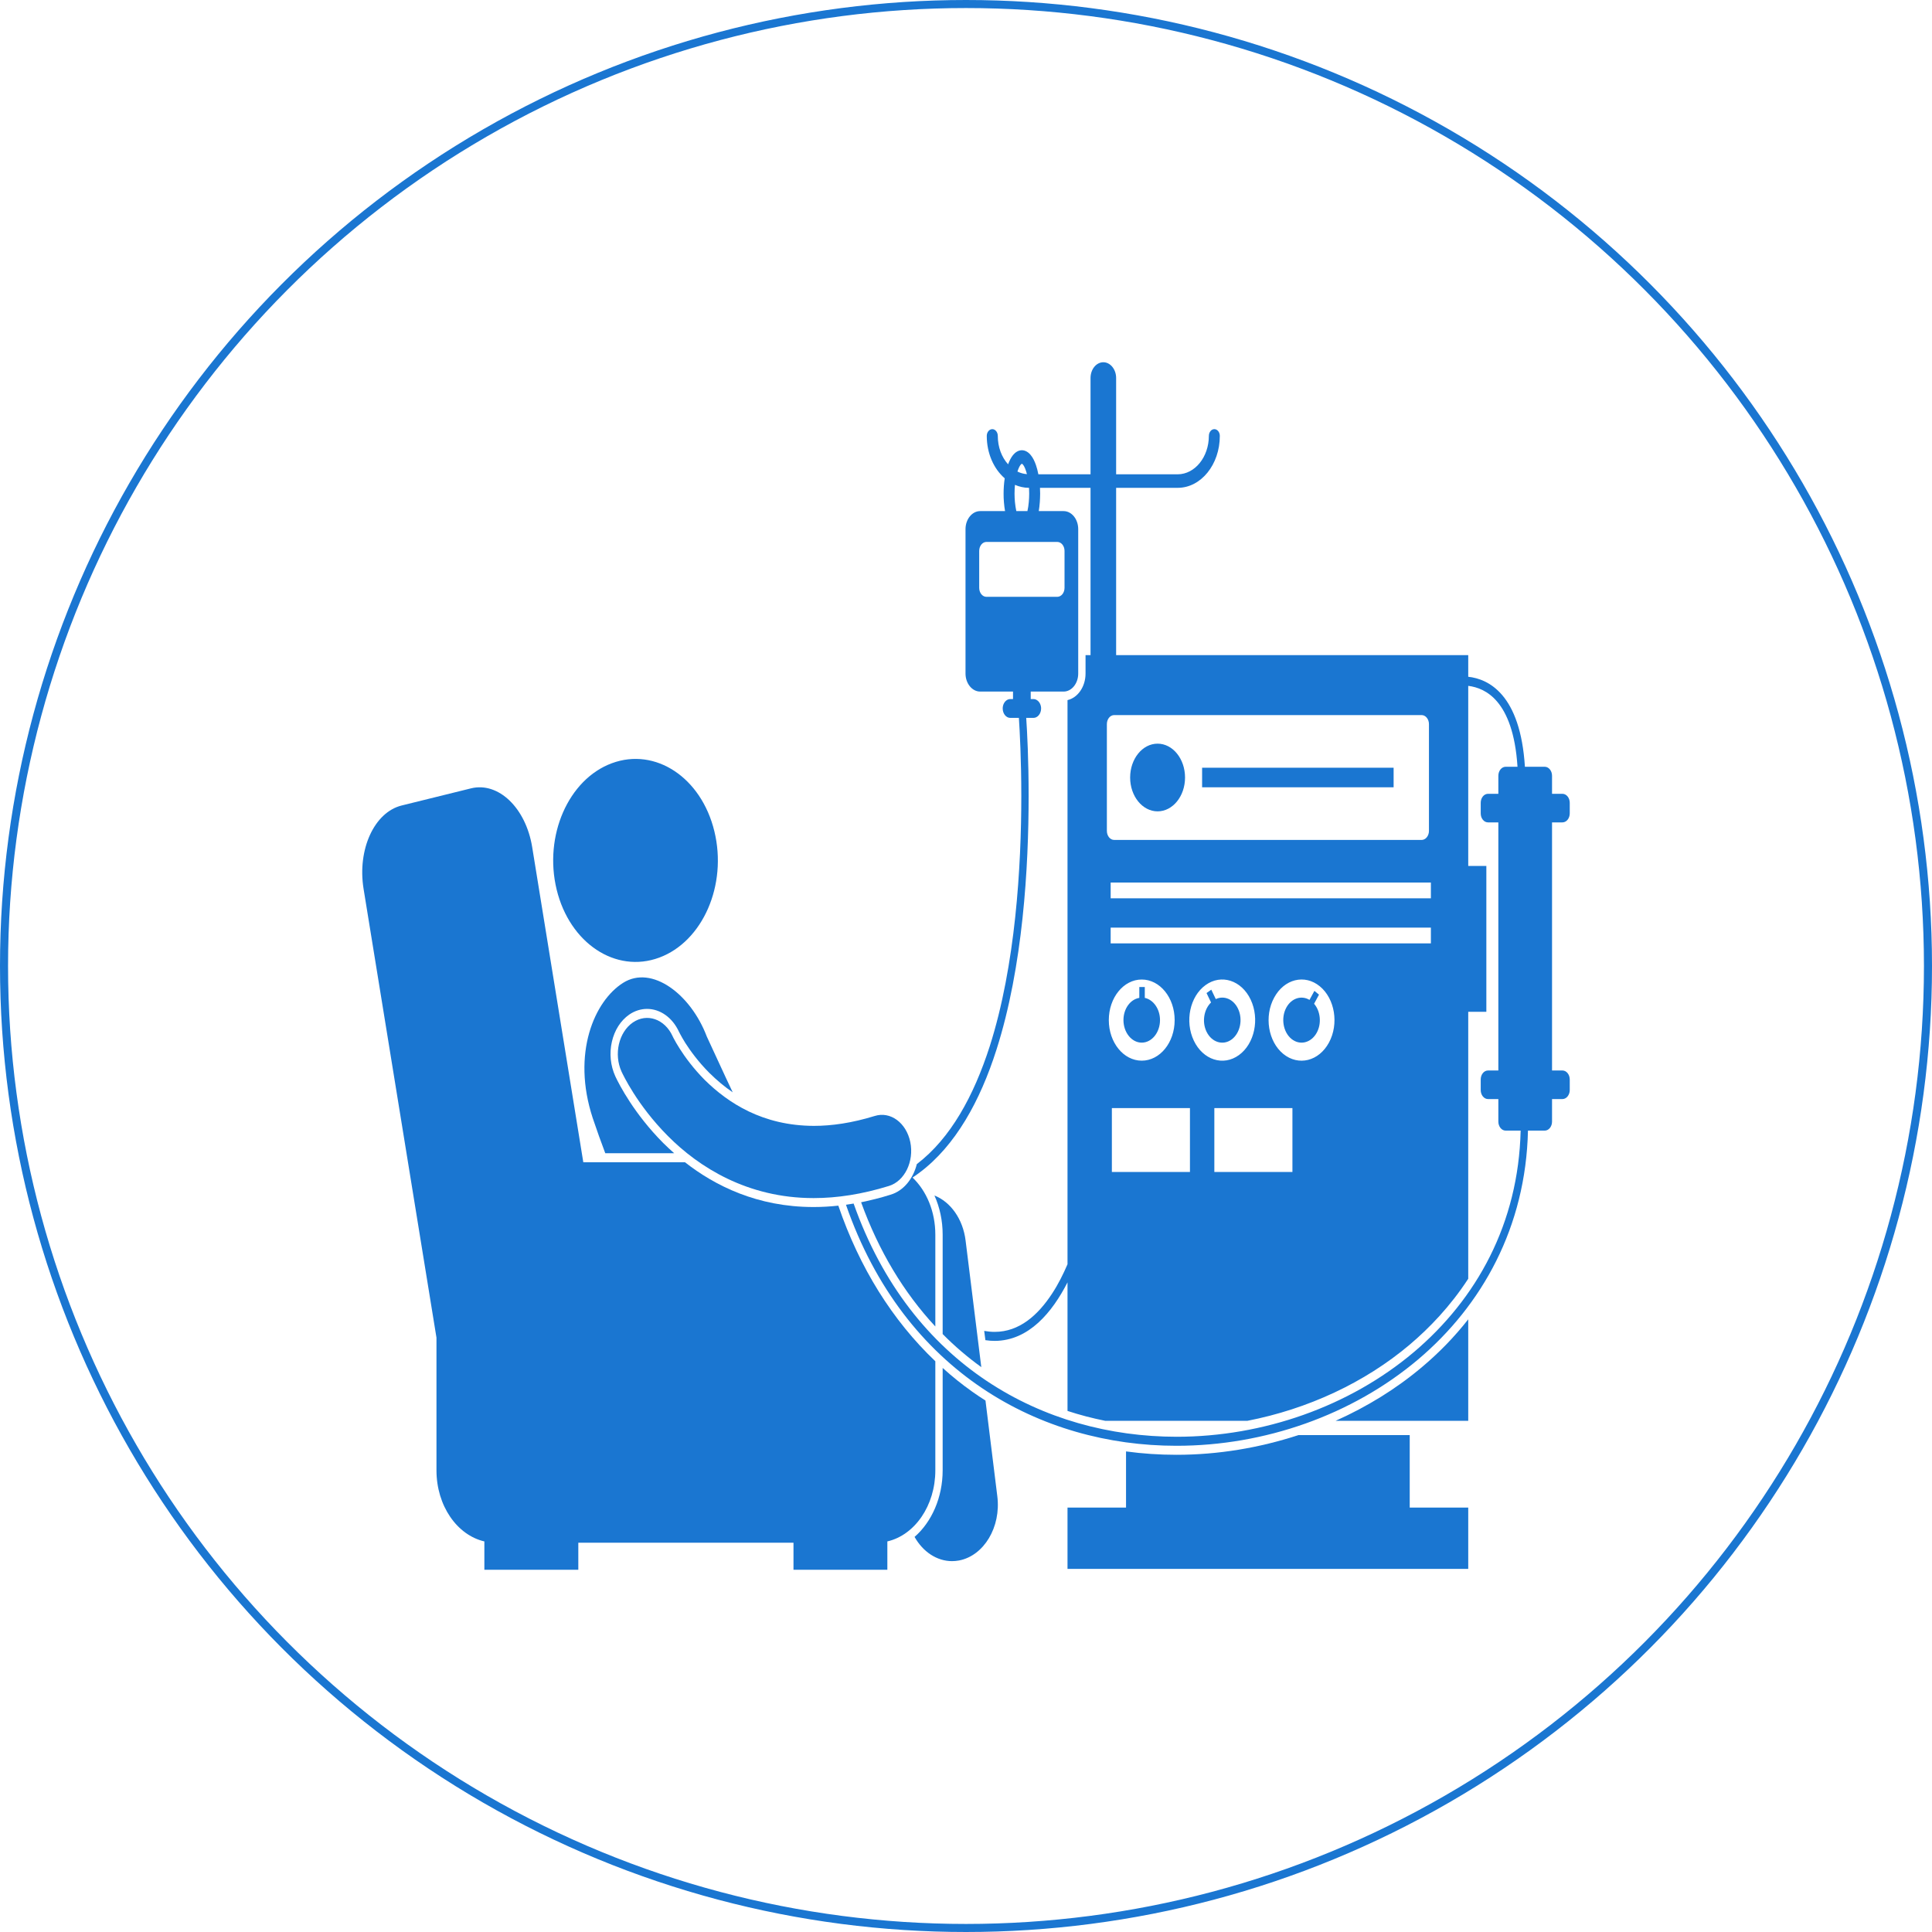<svg width="24" height="24" viewBox="0 0 24 24" fill="none" xmlns="http://www.w3.org/2000/svg">
<path d="M7.519 14.326H8.375C8.326 14.283 8.281 14.24 8.239 14.199C7.878 13.836 7.692 13.474 7.644 13.371C7.583 13.237 7.568 13.085 7.601 12.941C7.634 12.797 7.71 12.678 7.816 12.604C7.884 12.557 7.961 12.533 8.038 12.533C8.202 12.533 8.353 12.641 8.434 12.816C8.437 12.823 8.441 12.831 8.448 12.843C8.467 12.88 8.49 12.918 8.514 12.957C8.573 13.049 8.672 13.188 8.813 13.329C8.906 13.421 9.002 13.501 9.102 13.569C8.984 13.321 8.877 13.083 8.78 12.876C8.581 12.35 8.097 11.984 7.741 12.209C7.384 12.433 7.099 13.085 7.363 13.889C7.415 14.044 7.467 14.188 7.519 14.326Z" fill="#1A76D1"/>
<path d="M11.361 19.092C11.465 19.277 11.638 19.393 11.827 19.393C11.855 19.393 11.884 19.39 11.913 19.385C12.223 19.326 12.437 18.969 12.389 18.587L12.242 17.398C12.187 17.363 12.132 17.327 12.079 17.289C11.95 17.198 11.827 17.099 11.71 16.993V18.265C11.71 18.603 11.573 18.908 11.361 19.092Z" fill="#1A76D1"/>
<path d="M11.995 15.411C11.962 15.142 11.808 14.93 11.608 14.851C11.673 14.995 11.71 15.161 11.71 15.337V16.572C11.859 16.723 12.02 16.86 12.19 16.983L11.995 15.411Z" fill="#1A76D1"/>
<path d="M5.422 16.617V18.265C5.422 18.705 5.678 19.07 6.017 19.148V19.5H7.184V19.164H9.857V19.5H11.023V19.148C11.362 19.07 11.619 18.705 11.619 18.265V16.91C11.087 16.404 10.677 15.748 10.414 14.977C10.312 14.988 10.21 14.994 10.111 14.994H10.11H10.104C9.407 14.994 8.879 14.728 8.509 14.438H7.246L6.611 10.523C6.532 10.036 6.192 9.71 5.852 9.793L4.99 10.006C4.649 10.09 4.438 10.553 4.516 11.039L5.422 16.617Z" fill="#1A76D1"/>
<path d="M8.189 11.896C8.73 11.696 9.037 10.993 8.874 10.326C8.712 9.659 8.142 9.281 7.601 9.481C7.06 9.681 6.753 10.384 6.915 11.051C7.077 11.717 7.648 12.096 8.189 11.896Z" fill="#1A76D1"/>
<path d="M17.667 16.98C17.347 17.251 16.982 17.475 16.591 17.65H18.239V16.389C18.072 16.602 17.881 16.8 17.667 16.98Z" fill="#1A76D1"/>
<path d="M11.066 14.84C10.942 14.879 10.819 14.91 10.697 14.935C10.915 15.538 11.227 16.057 11.619 16.478V15.337C11.619 15.048 11.508 14.792 11.336 14.628C11.365 14.609 11.393 14.589 11.421 14.568C11.87 14.233 12.176 13.675 12.378 13.041C12.709 12.008 12.778 10.764 12.778 9.89C12.778 9.443 12.76 9.093 12.748 8.918H12.838C12.89 8.918 12.933 8.865 12.933 8.801C12.933 8.76 12.915 8.723 12.889 8.703C12.874 8.691 12.857 8.684 12.838 8.684H12.804V8.591H13.212C13.313 8.591 13.394 8.49 13.394 8.367V6.573C13.394 6.45 13.313 6.349 13.212 6.349H12.904C12.91 6.314 12.914 6.276 12.917 6.237C12.919 6.203 12.921 6.168 12.921 6.132C12.921 6.107 12.92 6.083 12.919 6.06H13.547V8.138H13.485V8.367C13.485 8.531 13.388 8.668 13.261 8.697V15.705C13.208 15.828 13.146 15.953 13.071 16.067C12.895 16.337 12.663 16.545 12.356 16.545C12.314 16.545 12.271 16.541 12.226 16.533L12.241 16.648C12.28 16.654 12.318 16.657 12.356 16.657C12.781 16.656 13.072 16.3 13.261 15.93V17.527C13.413 17.577 13.57 17.618 13.73 17.65H15.495C16.245 17.504 16.952 17.177 17.513 16.703C17.755 16.498 18.016 16.228 18.239 15.885V12.569H18.464V10.757H18.239V8.52C18.351 8.534 18.485 8.582 18.599 8.717C18.72 8.86 18.824 9.105 18.851 9.525H18.704C18.654 9.525 18.613 9.575 18.613 9.637V9.861H18.485C18.434 9.861 18.394 9.911 18.394 9.973V10.104C18.394 10.166 18.434 10.216 18.485 10.216H18.613V13.298H18.485C18.434 13.298 18.394 13.348 18.394 13.41V13.541C18.394 13.602 18.434 13.653 18.485 13.653H18.613V13.933C18.613 13.995 18.654 14.045 18.704 14.045H18.799H18.89C18.863 15.2 18.343 16.137 17.564 16.796C16.764 17.472 15.692 17.848 14.616 17.848C12.966 17.847 11.316 16.967 10.604 14.951C10.572 14.957 10.541 14.961 10.509 14.966C11.233 17.053 12.932 17.96 14.613 17.96C14.614 17.96 14.615 17.96 14.616 17.96C15.709 17.96 16.797 17.579 17.616 16.888C18.412 16.215 18.954 15.243 18.981 14.045H19.072H19.189C19.239 14.045 19.28 13.995 19.28 13.933V13.653H19.409C19.459 13.653 19.5 13.602 19.5 13.541V13.41C19.5 13.348 19.459 13.298 19.409 13.298H19.28V10.216H19.409C19.459 10.216 19.5 10.166 19.5 10.104V9.973C19.5 9.911 19.459 9.861 19.409 9.861H19.28V9.637C19.28 9.575 19.239 9.525 19.189 9.525H18.943C18.915 9.08 18.804 8.803 18.662 8.636C18.526 8.476 18.367 8.421 18.239 8.407V8.138H13.865V6.06H14.63C14.919 6.06 15.153 5.771 15.153 5.415C15.153 5.369 15.123 5.331 15.085 5.331C15.047 5.331 15.017 5.369 15.017 5.415C15.016 5.678 14.844 5.891 14.63 5.892H13.865V4.696C13.865 4.588 13.793 4.5 13.706 4.5C13.618 4.5 13.547 4.588 13.547 4.696V5.892H12.899C12.891 5.851 12.881 5.811 12.869 5.777C12.852 5.729 12.832 5.686 12.804 5.653C12.777 5.619 12.738 5.593 12.694 5.593C12.65 5.593 12.612 5.619 12.584 5.653C12.559 5.684 12.539 5.724 12.523 5.768C12.444 5.681 12.395 5.556 12.395 5.415C12.395 5.369 12.364 5.331 12.327 5.331C12.289 5.331 12.258 5.369 12.258 5.415C12.258 5.633 12.346 5.825 12.481 5.942C12.472 6.001 12.467 6.065 12.467 6.132C12.467 6.168 12.468 6.203 12.471 6.237C12.474 6.276 12.479 6.314 12.485 6.349H12.176C12.076 6.349 11.994 6.45 11.994 6.573V8.367C11.994 8.49 12.076 8.591 12.176 8.591H12.584V8.684H12.55C12.531 8.684 12.514 8.691 12.499 8.703C12.473 8.724 12.456 8.76 12.456 8.801C12.456 8.865 12.498 8.918 12.55 8.918H12.657C12.668 9.086 12.687 9.437 12.687 9.89C12.687 10.756 12.617 11.99 12.294 13C12.096 13.614 11.809 14.141 11.389 14.461C11.344 14.642 11.226 14.791 11.066 14.84ZM14.782 14.559H13.812V13.765H14.782V14.559ZM13.774 12.672C13.774 12.393 13.957 12.168 14.183 12.168C14.409 12.168 14.592 12.393 14.592 12.672C14.592 12.951 14.409 13.176 14.183 13.176C13.957 13.176 13.774 12.951 13.774 12.672ZM14.83 12.927C14.716 12.687 14.781 12.378 14.976 12.237C15.171 12.096 15.422 12.177 15.536 12.417C15.65 12.657 15.585 12.966 15.39 13.107C15.195 13.248 14.944 13.167 14.83 12.927ZM16.055 14.559H15.085V13.765H16.055V14.559ZM16.509 12.951C16.384 13.183 16.13 13.246 15.941 13.092C15.753 12.938 15.702 12.624 15.828 12.393C15.953 12.161 16.207 12.098 16.395 12.252C16.583 12.406 16.634 12.72 16.509 12.951ZM17.775 11.719H13.797V11.523H17.775V11.719ZM17.775 11.159H13.797V10.963H17.775V11.159ZM17.66 8.883C17.71 8.883 17.751 8.934 17.751 8.995V10.322C17.751 10.383 17.71 10.434 17.66 10.434H13.841C13.79 10.434 13.75 10.383 13.75 10.322V8.995C13.75 8.934 13.79 8.883 13.841 8.883H17.66ZM12.644 5.843C12.656 5.809 12.669 5.785 12.68 5.772C12.691 5.76 12.694 5.761 12.694 5.761C12.694 5.761 12.697 5.76 12.708 5.772C12.724 5.79 12.742 5.832 12.757 5.89C12.716 5.887 12.676 5.876 12.639 5.858C12.641 5.853 12.643 5.848 12.644 5.843ZM12.608 6.237C12.605 6.204 12.603 6.169 12.603 6.132C12.603 6.094 12.605 6.058 12.608 6.023C12.662 6.046 12.72 6.06 12.781 6.06H12.783C12.784 6.083 12.785 6.107 12.785 6.132C12.785 6.168 12.783 6.204 12.78 6.237C12.776 6.278 12.771 6.316 12.763 6.349H12.625C12.618 6.316 12.612 6.278 12.608 6.237ZM12.164 7.302V6.844C12.164 6.782 12.204 6.732 12.254 6.732H13.133C13.184 6.732 13.224 6.782 13.224 6.844V7.302C13.224 7.364 13.184 7.414 13.133 7.414H12.254C12.204 7.414 12.164 7.364 12.164 7.302Z" fill="#1A76D1"/>
<path d="M14.613 18.072C14.401 18.072 14.193 18.058 13.988 18.03V18.728H13.261V19.489H18.239V18.728H17.512V17.827H16.13C15.645 17.986 15.131 18.072 14.616 18.072H14.613V18.072Z" fill="#1A76D1"/>
<path d="M14.183 12.952C14.308 12.952 14.41 12.826 14.41 12.672C14.41 12.534 14.328 12.419 14.221 12.396V12.261H14.153V12.396C14.042 12.414 13.956 12.53 13.956 12.672C13.956 12.826 14.058 12.952 14.183 12.952Z" fill="#1A76D1"/>
<path d="M14.38 10.079C14.568 10.079 14.721 9.891 14.721 9.659C14.721 9.426 14.568 9.238 14.38 9.238C14.192 9.238 14.039 9.426 14.039 9.659C14.039 9.891 14.192 10.079 14.38 10.079Z" fill="#1A76D1"/>
<path d="M17.312 9.537H14.933V9.78H17.312V9.537Z" fill="#1A76D1"/>
<path d="M8.755 13.416C8.613 13.273 8.509 13.13 8.443 13.026C8.41 12.974 8.386 12.932 8.372 12.905C8.365 12.891 8.36 12.881 8.357 12.876C8.356 12.875 8.356 12.874 8.356 12.873C8.355 12.873 8.355 12.872 8.355 12.871L8.355 12.871C8.256 12.657 8.035 12.582 7.861 12.702C7.686 12.823 7.623 13.096 7.721 13.312H7.721C7.737 13.345 7.912 13.725 8.297 14.112C8.679 14.497 9.284 14.883 10.104 14.883C10.106 14.883 10.108 14.883 10.11 14.883C10.397 14.883 10.708 14.836 11.044 14.732C11.239 14.671 11.357 14.427 11.308 14.187C11.258 13.947 11.061 13.802 10.866 13.863C10.584 13.95 10.333 13.986 10.11 13.986C9.472 13.984 9.043 13.7 8.755 13.416Z" fill="#1A76D1"/>
<path d="M15.379 12.53C15.322 12.411 15.205 12.363 15.103 12.411L15.047 12.294L14.988 12.336L15.044 12.453C14.956 12.538 14.929 12.692 14.987 12.814C15.05 12.947 15.19 12.992 15.298 12.914C15.406 12.835 15.443 12.664 15.379 12.53Z" fill="#1A76D1"/>
<path d="M16.324 12.469L16.385 12.356L16.328 12.309L16.267 12.421C16.167 12.361 16.043 12.399 15.979 12.517C15.91 12.645 15.938 12.819 16.042 12.905C16.147 12.991 16.288 12.956 16.358 12.827C16.42 12.712 16.403 12.56 16.324 12.469Z" fill="#1A76D1"/>
<circle cx="12" cy="12" r="11.95" stroke="#1A76D1" stroke-width="0.1"/>
</svg>
